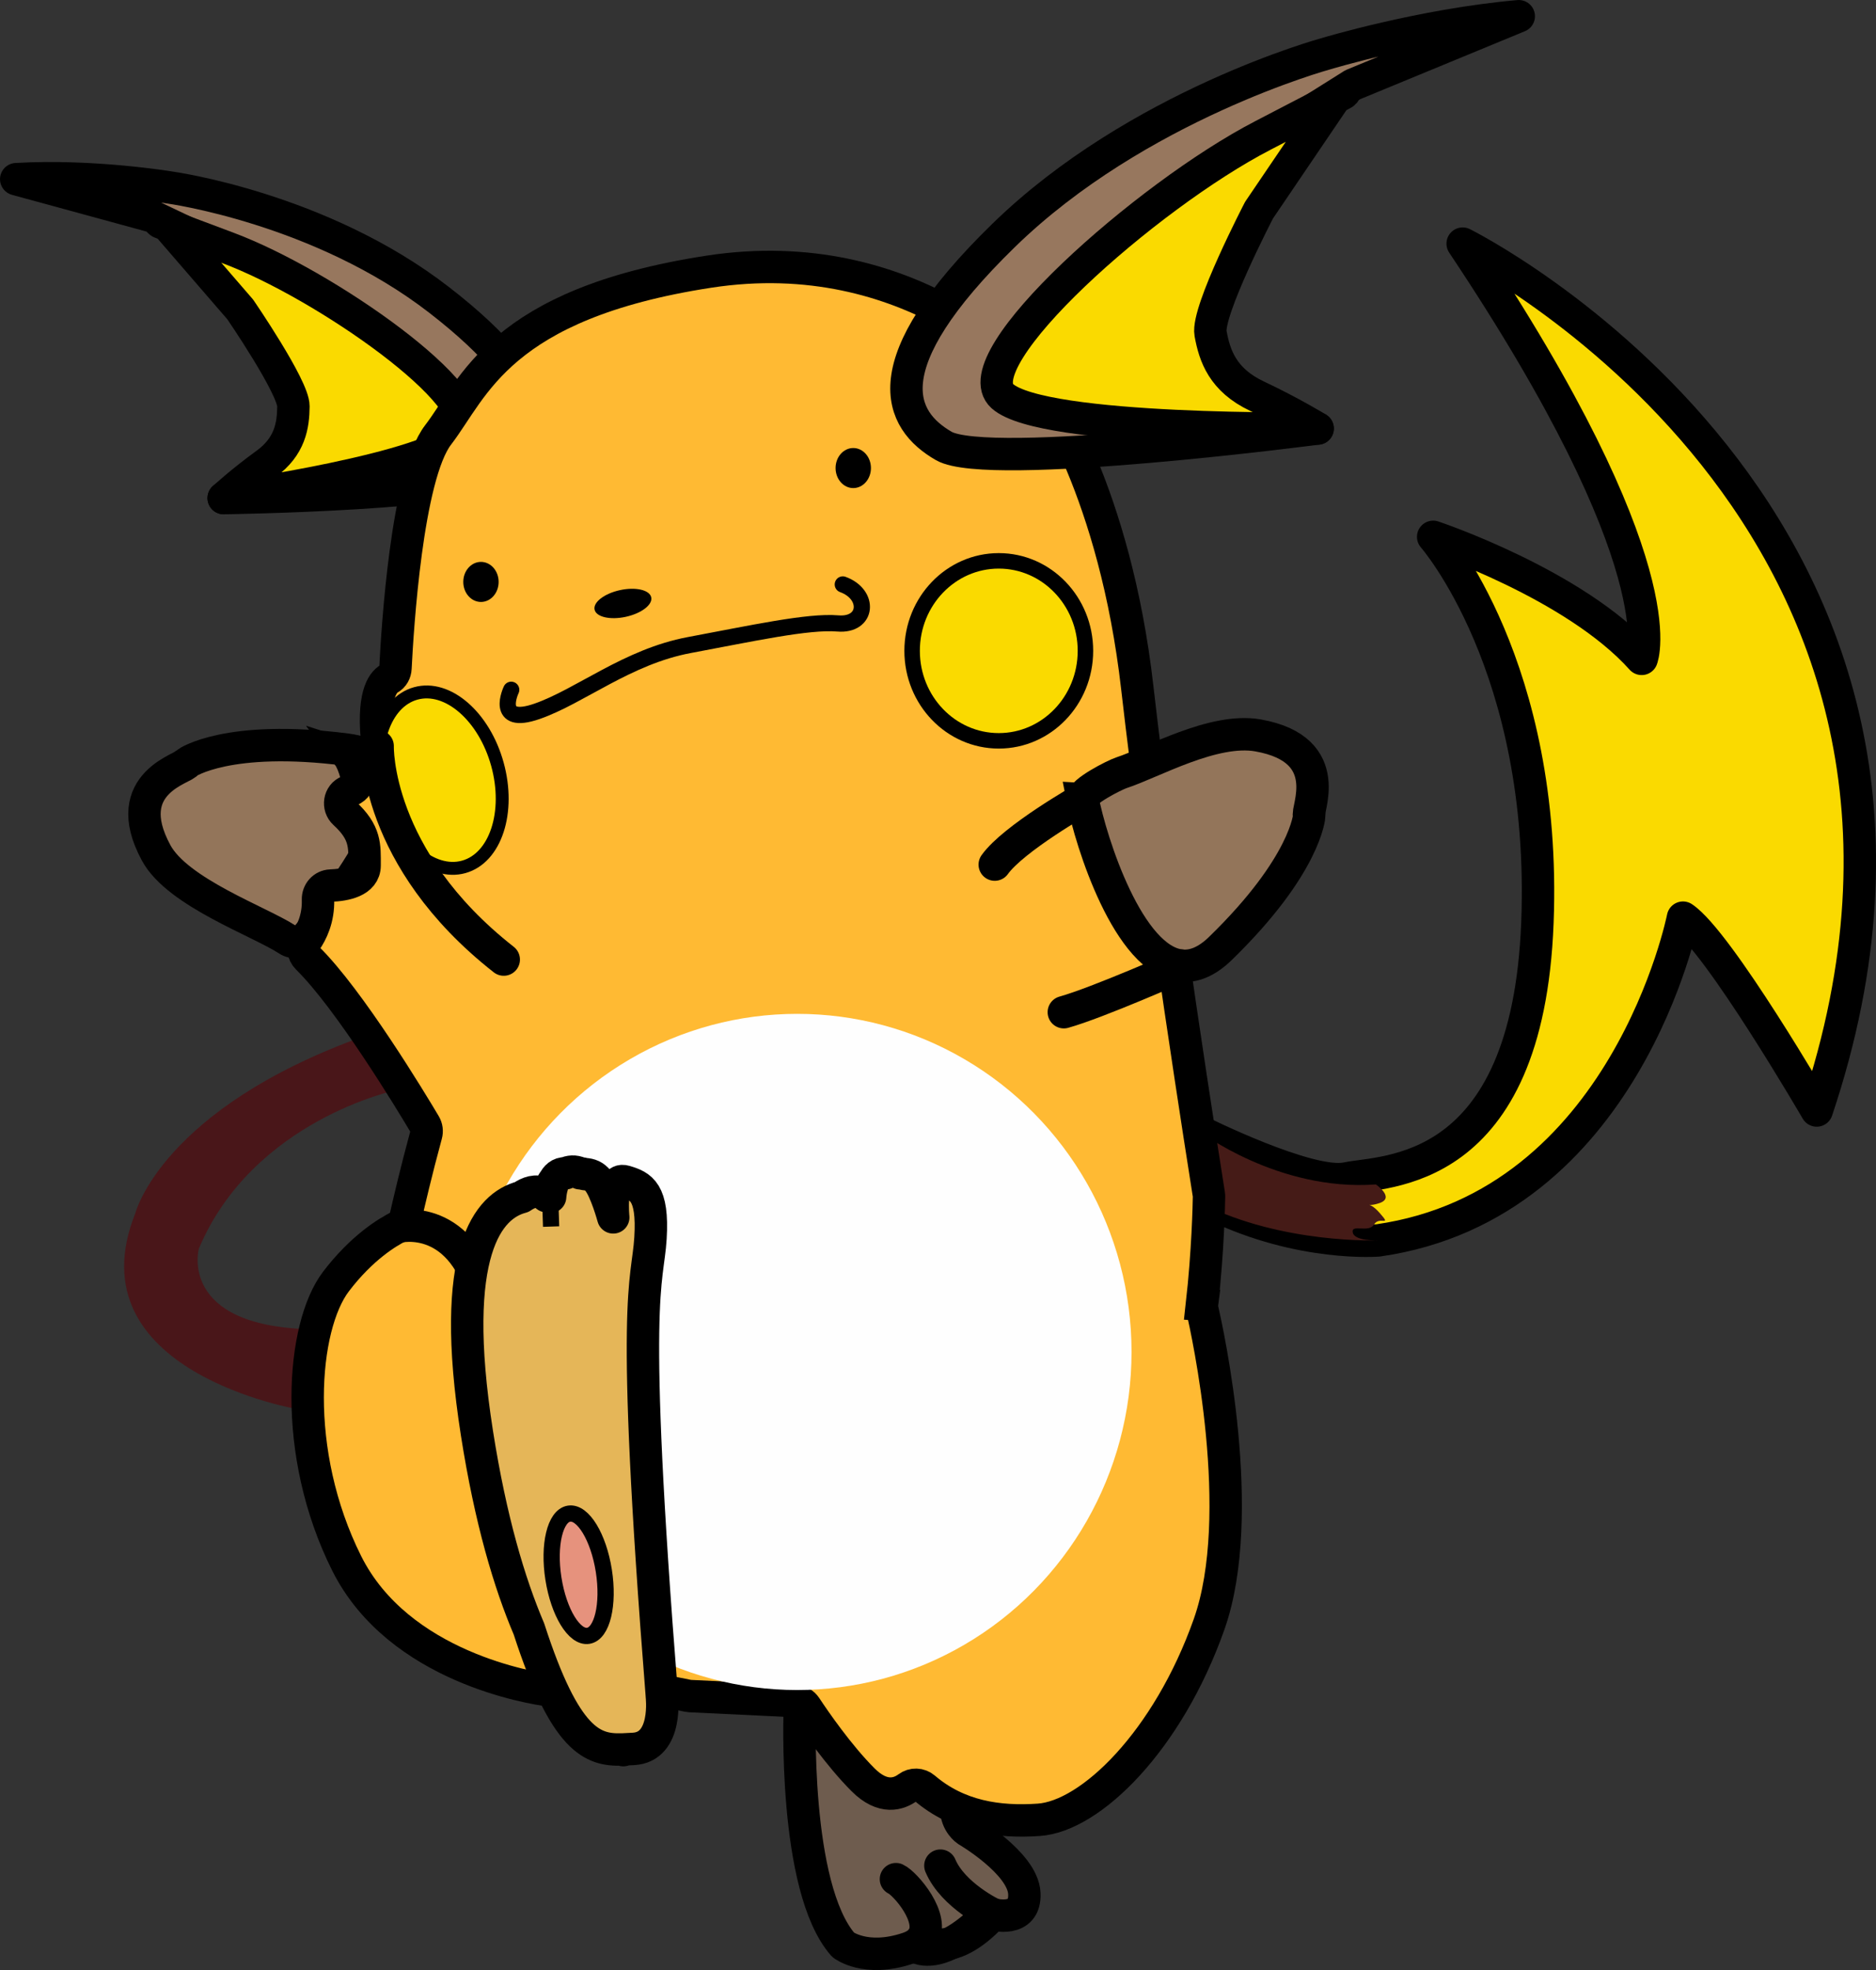 <?xml version="1.0" encoding="UTF-8"?>
<svg id="Layer_1" data-name="Layer 1" xmlns="http://www.w3.org/2000/svg" viewBox="0 0 400.04 419.89">
  <rect x="0" y="0" width="400.04" height="419.89" fill="#333333" stroke="none"/>
  <defs>
    <style>
      .cls-1, .cls-2, .cls-3, .cls-4, .cls-5, .cls-6, .cls-7, .cls-8, .cls-9, .cls-10, .cls-11, .cls-12, .cls-13, .cls-14 {
        stroke: #000;
      }

      .cls-1, .cls-6, .cls-7, .cls-8, .cls-9, .cls-10, .cls-11, .cls-12, .cls-14 {
        stroke-linecap: round;
        stroke-linejoin: round;
      }

      .cls-1, .cls-11 {
        fill: none;
      }

      .cls-1, .cls-13, .cls-14 {
        stroke-width: 3.46px;
      }

      .cls-2 {
        stroke-width: 3.3px;
      }

      .cls-2, .cls-3, .cls-4, .cls-5, .cls-13 {
        stroke-miterlimit: 10;
      }

      .cls-2, .cls-3, .cls-12 {
        fill: #fada00;
      }

      .cls-3 {
        stroke-width: 2.75px;
      }

      .cls-4 {
        fill: #ffba33;
      }

      .cls-4, .cls-5, .cls-6, .cls-7, .cls-8, .cls-9, .cls-10, .cls-11, .cls-12 {
        stroke-width: 6.91px;
      }

      .cls-5, .cls-8 {
        fill: #93755a;
      }

      .cls-6 {
        fill: #97775e;
      }

      .cls-7 {
        fill: #6e5c4e;
      }

      .cls-9 {
        fill: #ffa900;
      }

      .cls-10, .cls-13 {
        fill: #e5b658;
      }

      .cls-15, .cls-16, .cls-17, .cls-18 {
        stroke-width: 0px;
      }

      .cls-16 {
        fill: #491619;
      }

      .cls-17 {
        fill: #451b17;
      }

      .cls-18 {
        fill: #fefefe;
      }

      .cls-14 {
        fill: #e6927d;
      }
    </style>
  </defs>
  <path class="cls-16" d="m65.89,283.3c-27.89-.8-23.5-17.13-23.5-17.13,11.55-27.49,42.23-33.86,42.23-33.86l-6.77-11.55c-43.42,15.54-49,37.85-49,37.85-13.54,33.86,35.06,41.83,35.06,41.83l1.99-17.13Z"/>
  <g>
    <path class="cls-7" d="m194.16,414.19s3.8,4.54,13.11-3.08c.9-.74,1.55-1.45,1.99-2.13,4.04-6.35-18.01-21.29-18.01-21.29"/>
    <g>
      <path class="cls-7" d="m191.05,400.52c1.88.83,8.62,8.45,5.59,12.7-.6.84-1.59,1.55-3.09,2.05-9,3-13.75-.75-13.75-.75-10.75-12.25-9.25-50.24-9.25-50.24l3.4-.74,29.06,11.61s.89,7.09.89,10.28,2.3,4.7,2.3,4.7c0,0,11.87,6.91,12.23,13.38.35,6.47-6.7,4.51-6.7,4.51,0,0-8.5-4-11.2-10.38"/>
      <path class="cls-7" d="m196.64,413.22s5.51,5.09,15.09-5.21"/>
    </g>
  </g>
  <g>
    <path class="cls-6" d="m47.7,106.16s55-.73,61.56-6.42c6.56-5.68,9.8-16.13-15.6-35.8-25.4-19.67-57.57-23.99-57.57-23.99,0,0-16.46-2.72-32.63-1.76l29.01,7.92,26.6,12.64s22.5,15.77,22.46,17.33,2.78,16.04,2.78,16.04l-20.54,7.86-16.07,6.17Z"/>
    <path class="cls-12" d="m47.7,106.16s45.01-6.27,50.61-13.75c5.6-7.48-28.96-31.83-49.79-39.6-20.82-7.77-12.95-4.96-12.95-4.96l15.67,18.12s11.37,16.58,11.33,20.63-.7,8.55-5.86,12.29c-5.17,3.74-9.01,7.28-9.01,7.28Z"/>
  </g>
  <g>
    <path class="cls-12" d="m255.69,241.09s23.49,11.74,31.46,10.07c7.97-1.68,38.59,0,40.69-54.53,2.1-54.53-22.23-82.21-22.23-82.21,0,0,30.2,10.07,44.46,26.01,0,0,7.97-19.5-38.17-88.5,0,0,117.86,58.51,75.5,184.76,0,0-20.97-36.07-28.52-41.1,0,0-12.16,61.24-65.01,68.79,0,0-16.38,1.36-34.83-7.5-18.44-8.86-3.34-15.78-3.34-15.78Z"/>
    <path class="cls-17" d="m255.69,241.09s16.85,12.88,37.7,11.36c0,0,4.17,2.84.76,3.98s-2.57-.91.08,2.13c2.65,3.03-.08.53-1.22,2.42-1.14,1.9-4.93-.19-4.55,1.71.38,1.9,5.39,1.68,5.39,1.68,0,0-20.37.79-37.43-7.75-17.06-8.53-.73-15.53-.73-15.53Z"/>
  </g>
  <path class="cls-5" d="m65.32,199.76c-1.02,1.19-2.73,1.37-4.04.5-5.82-3.83-23.38-10-27.97-18.46-8.27-15.21,6.59-18.12,6.55-19.21,0,0,8.65-6.07,34.01-2.82,21.5,2.76-1.14,31.34-8.54,39.98Z"/>
  <path class="cls-4" d="m256.3,278.08c1.28-11.35,1.49-21.44,1.51-23.04,0-.16,0-.27-.03-.44-.65-4.09-10.46-65.86-15.26-107.99-4.77-41.83-19.75-63.24-20.95-64.89-.06-.08-.1-.14-.16-.21-1.68-1.93-27.05-30.25-70.26-23.6-44.73,6.88-50.09,24.85-57.73,34.79-6.67,8.67-8.68,41.46-9.09,49.72-.04.91-.5,1.77-1.3,2.21-1.5.84-3.72,3.82-2.49,14.38.24,2.05-1.68,3.67-3.64,3.04l-2.49-.8s1.05,1.42,1.81,4.86c.28,1.26-.67,2.06-1.98,2.56-1.9.73-2.28,3.27-.78,4.64,4.53,4.15,4.29,6.94,4.29,11.15,0,3.41-4.19,4.18-7.23,4.29-1.58.06-2.75,1.39-2.71,2.97.13,4.08-1.38,7.09-2.62,8.86-.79,1.13-.6,2.66.39,3.63,8.94,8.79,22.06,30.48,25.01,35.45.39.66.49,1.44.29,2.17-2.11,7.73-3.77,14.89-4.42,17.76-.18.82-.7,1.48-1.45,1.85-2.33,1.16-7.85,4.45-13.38,11.72-7.26,9.56-9.56,36.32,2.29,60.03,11.12,22.24,39.74,26.64,43.24,27.1.24.03.47.03.71,0l13.32-1.8c.31-.04.62-.03.93.03l14.63,2.93c.14.03.28.04.42.05l22.44,1.07c.89.04,1.71.5,2.2,1.24,1.88,2.85,6.98,10.27,12.23,15.53,4.26,4.26,7.68,3.04,9.57,1.63,1.07-.8,2.49-.75,3.51.11,7.18,6.13,15.78,7.38,24.39,6.79,11.09-.76,27.53-16.82,36.32-41.67,8.26-23.35-.39-62.53-1.46-67.18-.07-.31-.09-.62-.05-.94Z"/>
  <path class="cls-5" d="m230.86,170.33c-.3-1.54,6.79-5.14,8.28-5.63,6.62-2.16,19.63-9.63,29.11-7.96,17.05,3.01,10.07,16.44,10.94,17.09,0,0-.64,10.54-18.99,28.36-2.91,2.82-5.68,3.87-8.27,3.63-11.3-1.04-19.33-26.4-21.08-35.49Z"/>
  <ellipse class="cls-15" cx="181.95" cy="99.76" rx="3.77" ry="4.27"/>
  <ellipse class="cls-15" cx="132.83" cy="128.61" rx="6.18" ry="2.91" transform="translate(-24.3 31.18) rotate(-12.27)"/>
  <ellipse class="cls-15" cx="102.56" cy="124.03" rx="3.77" ry="4.27"/>
  <path class="cls-1" d="m109.01,147.02s-3.71,7.78,5.48,4.6c9.19-3.18,19.27-11.67,32.53-14.14,13.26-2.47,25.28-5.13,31.64-4.6s6.89-6.19,1.06-8.31"/>
  <ellipse class="cls-2" cx="212.98" cy="138.72" rx="18.48" ry="19.18"/>
  <ellipse class="cls-18" cx="169.99" cy="288.15" rx="71.3" ry="72.06"/>
  <ellipse class="cls-3" cx="93.77" cy="166.28" rx="12.76" ry="19.18" transform="translate(-40.91 30.99) rotate(-15.45)"/>
  <path class="cls-11" d="m80.53,159.02s-.73,23.84,26.89,45.5"/>
  <g>
    <path class="cls-6" d="m280.97,91.33s-70.23,9.19-79.72,3.72-15.69-17.15,12.77-44.88c28.46-27.73,68.6-38.68,68.6-38.68,0,0,20.44-6.2,41.24-8.03l-35.4,14.6-31.38,19.71s-25.54,22.62-25.18,24.45c.36,1.82-.36,19.34-.36,19.34l27.73,5.47,21.7,4.31Z"/>
    <path class="cls-12" d="m280.97,91.33s-58.6.86-67.22-6.89,30.59-42.66,55.59-55.59c24.99-12.93,15.51-8.19,15.51-8.19l-16.37,24.13s-11.2,21.55-10.34,26.29c.86,4.74,2.59,9.91,9.91,13.36,7.33,3.45,12.93,6.89,12.93,6.89Z"/>
  </g>
  <path class="cls-9" d="m230.86,170.33s-14.76,8.38-18.74,13.95"/>
  <path class="cls-8" d="m251.93,205.82s-17.92,7.93-25.08,9.92"/>
  <path class="cls-11" d="m85,261.45s13.92-3.42,18.64,16.81"/>
  <path class="cls-10" d="m141.13,361.37c-6.85-86.3-3.02-87.61-2.42-97.48.6-9.87-2.01-11.08-5.44-12.08-3.42-1.01-2.5,7.66-2.5,7.66,0,0-1.57-5.76-3.21-7.78-.87-1.07-1.75-1.36-2.89-1.45-.32-.09-.64-.15-.98-.17-1.21-.55-2.22-.39-3.09,0-1.25-.03-2.03.74-2.51,1.75-.04.03-.08.06-.12.09-.11.08-.15.3-.16.59-.35,1.02-.46,2.06-.5,2.6-.22-.05-.47-.1-.74-.15-.27-.21-.53-.48-.82-.62-1.45-.73-3.04-.21-4.51.81-7.01,1.84-15.65,11.39-9.53,50.36,2.9,18.45,6.91,31.9,11.09,41.71,7.74,23.92,13.61,25.83,19.76,25.67.23.09.36.14.36.14v-.15c.71-.03,1.43-.07,2.16-.11,7.45-.4,6.04-11.38,6.04-11.38Z"/>
  <line class="cls-13" x1="117.31" y1="255.1" x2="117.52" y2="261.43"/>
  <ellipse class="cls-14" cx="123.4" cy="335.63" rx="5.44" ry="13.18" transform="translate(-50.67 23.26) rotate(-8.94)"/>
</svg>